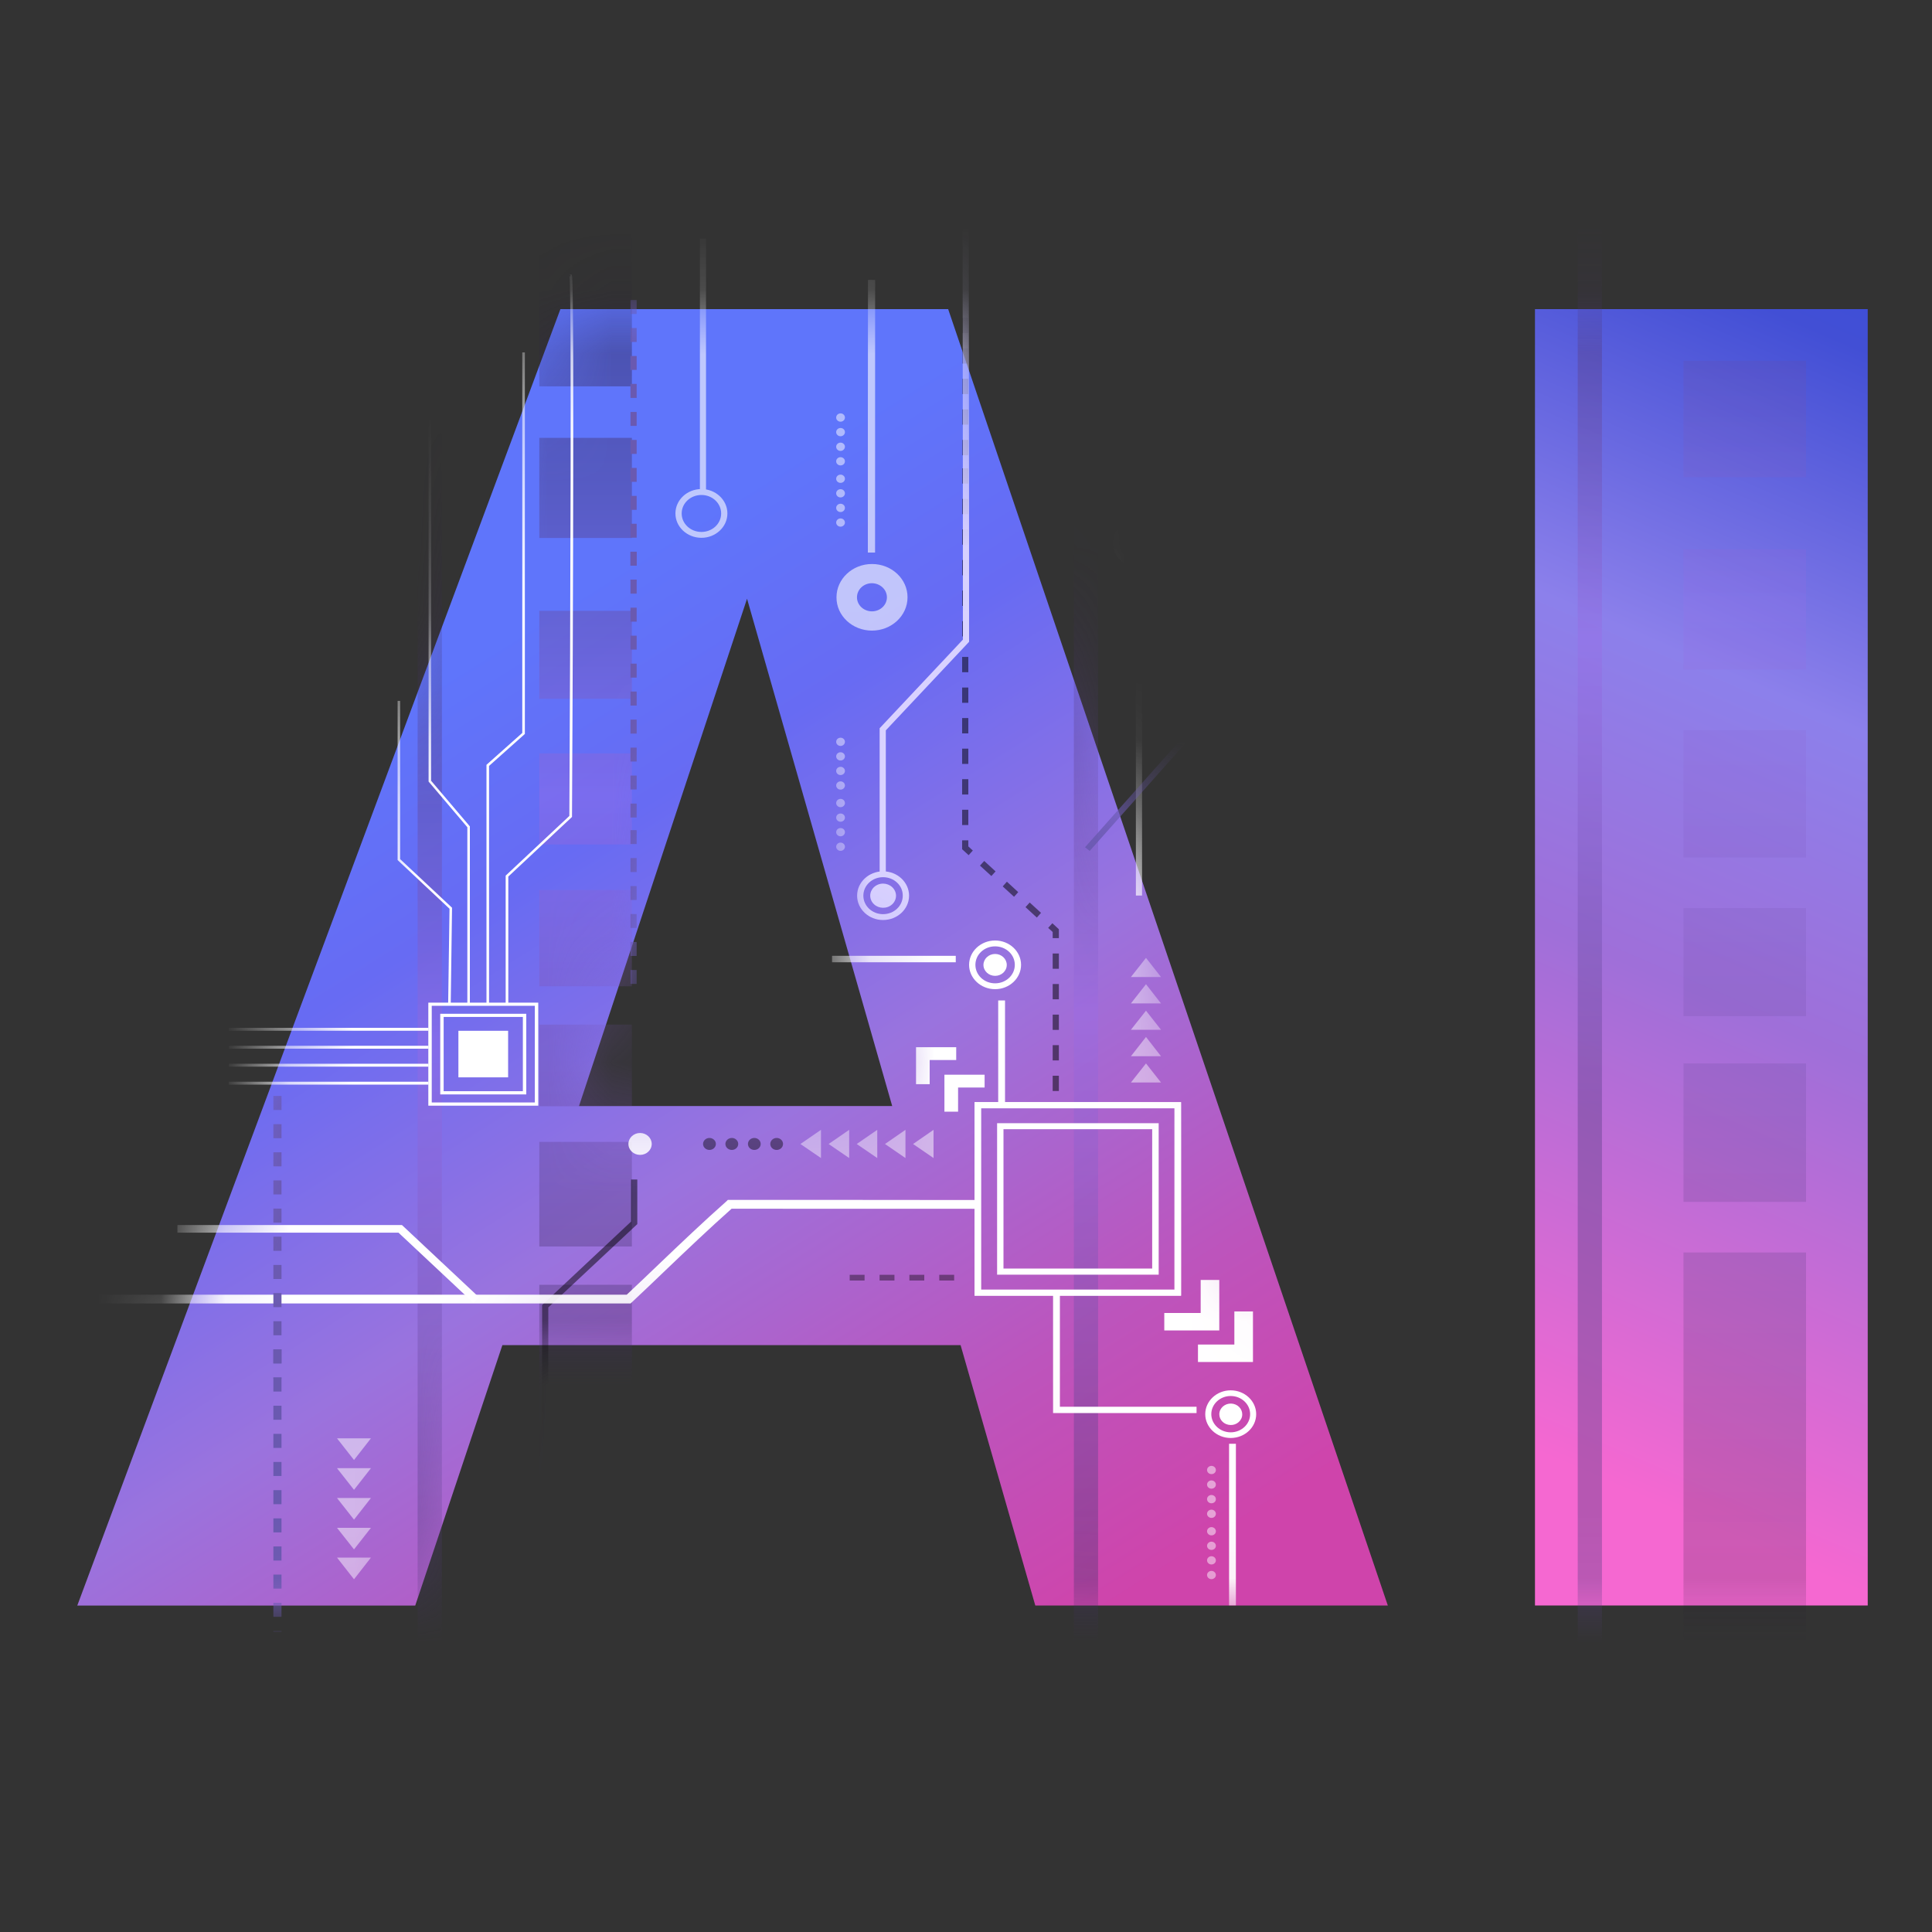 <svg width="30" height="30" viewBox="0 0 30 30" fill="none" xmlns="http://www.w3.org/2000/svg">
<rect x="0" y="0" width="30" height="30" fill="#333333" stroke="none"/>
<g clip-path="url(#clip0_2853_2805)">
<path d="M7.801 20.887L6.448 24.931H1.2L8.702 4.8H14.723L21.55 24.93H16.076L14.916 20.887H7.801ZM11.6 9.297L8.991 17.174H13.854L11.6 9.297Z" fill="url(#paint0_linear_2853_2805)"/>
<path d="M29.002 4.8H23.835V24.93H29.002V4.8Z" fill="url(#paint1_linear_2853_2805)"/>
<mask id="mask0_2853_2805" style="mask-type:luminance" maskUnits="userSpaceOnUse" x="1" y="4" width="21" height="21">
<path d="M7.801 20.887L6.448 24.931H1.2L8.702 4.8H14.723L21.55 24.93H16.076L14.916 20.887H7.801ZM11.6 9.297L8.991 17.174H13.854L11.6 9.297Z" fill="white"/>
</mask>
<g mask="url(#mask0_2853_2805)">
<path opacity="0.4" d="M17.051 5.481H16.675V31.339H17.051V5.481Z" fill="url(#paint2_linear_2853_2805)"/>
</g>
<mask id="mask1_2853_2805" style="mask-type:luminance" maskUnits="userSpaceOnUse" x="1" y="4" width="21" height="21">
<path d="M7.801 20.887L6.448 24.931H1.2L8.702 4.8H14.723L21.55 24.93H16.076L14.916 20.887H7.801ZM11.6 9.297L8.991 17.174H13.854L11.6 9.297Z" fill="white"/>
</mask>
<g mask="url(#mask1_2853_2805)">
<path opacity="0.4" d="M6.862 5.935H6.485V31.793H6.862V5.935Z" fill="url(#paint3_linear_2853_2805)"/>
</g>
<mask id="mask2_2853_2805" style="mask-type:luminance" maskUnits="userSpaceOnUse" x="1" y="4" width="21" height="21">
<path d="M7.801 20.887L6.448 24.931H1.2L8.702 4.8H14.723L21.55 24.93H16.076L14.916 20.887H7.801ZM11.6 9.297L8.991 17.174H13.854L11.6 9.297Z" fill="white"/>
</mask>
<g mask="url(#mask2_2853_2805)">
<path opacity="0.4" d="M9.812 6.799H8.374V8.354H9.812V6.799Z" fill="url(#paint4_linear_2853_2805)"/>
<path opacity="0.4" d="M9.812 9.485H8.374V10.851H9.812V9.485Z" fill="url(#paint5_linear_2853_2805)"/>
<path opacity="0.4" d="M9.812 15.91H8.374V17.178H9.812V15.91Z" fill="url(#paint6_linear_2853_2805)"/>
<path opacity="0.4" d="M9.812 17.731H8.374V19.355H9.812V17.731Z" fill="url(#paint7_linear_2853_2805)"/>
<path opacity="0.4" d="M9.812 19.95H8.374V26.466H9.812V19.95Z" fill="url(#paint8_linear_2853_2805)"/>
<path opacity="0.4" d="M9.812 13.82H8.374V15.315H9.812V13.82Z" fill="url(#paint9_linear_2853_2805)"/>
<path opacity="0.4" d="M9.812 11.699H8.374V13.113H9.812V11.699Z" fill="url(#paint10_linear_2853_2805)"/>
<path opacity="0.4" d="M9.812 3.057H8.374V5.999H9.812V3.057Z" fill="url(#paint11_linear_2853_2805)"/>
</g>
<mask id="mask3_2853_2805" style="mask-type:luminance" maskUnits="userSpaceOnUse" x="1" y="4" width="21" height="21">
<path d="M7.801 20.887L6.448 24.931H1.2L8.702 4.8H14.723L21.55 24.93H16.076L14.916 20.887H7.801ZM11.6 9.297L8.991 17.174H13.854L11.6 9.297Z" fill="white"/>
</mask>
<g mask="url(#mask3_2853_2805)">
<path opacity="0.5" d="M8.514 25.39H8.418V20.264L9.799 18.969V18.315H9.896V19.008L8.514 20.301V25.39Z" fill="black"/>
</g>
<mask id="mask4_2853_2805" style="mask-type:luminance" maskUnits="userSpaceOnUse" x="1" y="4" width="21" height="21">
<path d="M7.801 20.887L6.448 24.931H1.2L8.702 4.8H14.723L21.55 24.93H16.076L14.916 20.887H7.801ZM11.6 9.297L8.991 17.174H13.854L11.6 9.297Z" fill="white"/>
</mask>
<g mask="url(#mask4_2853_2805)">
<g opacity="0.5">
<path d="M16.442 16.229H16.346V16.466H16.442V16.229Z" fill="black"/>
<path d="M16.442 16.704H16.346V16.941H16.442V16.704Z" fill="black"/>
<path d="M16.442 14.806H16.346V15.043H16.442V14.806Z" fill="black"/>
<path d="M16.442 15.28H16.346V15.517H16.442V15.28Z" fill="black"/>
<path d="M16.442 15.755H16.346V15.992H16.442V15.755Z" fill="black"/>
<path d="M16.442 14.567H16.346V14.472L16.276 14.408L16.341 14.336L16.442 14.429V14.567Z" fill="black"/>
<path d="M16.1 14.248L15.924 14.086L15.989 14.014L16.165 14.175L16.1 14.248ZM15.746 13.925L15.57 13.764L15.635 13.691L15.811 13.853L15.746 13.925ZM15.394 13.603L15.217 13.441L15.283 13.369L15.459 13.531L15.394 13.603Z" fill="black"/>
<path d="M15.041 13.279L14.94 13.187V13.049H15.036V13.143L15.106 13.207L15.041 13.279Z" fill="black"/>
<path d="M15.036 12.099H14.94V12.337H15.036V12.099Z" fill="black"/>
<path d="M15.036 12.574H14.94V12.811H15.036V12.574Z" fill="black"/>
<path d="M15.036 11.625H14.94V11.862H15.036V11.625Z" fill="black"/>
<path d="M15.036 10.201H14.94V10.438H15.036V10.201Z" fill="black"/>
<path d="M15.036 11.15H14.94V11.388H15.036V11.15Z" fill="black"/>
<path d="M15.036 10.676H14.94V10.913H15.036V10.676Z" fill="black"/>
<path d="M15.036 9.17H14.94V9.408H15.036V9.17Z" fill="black"/>
<path d="M15.036 9.645H14.94V9.882H15.036V9.645Z" fill="black"/>
<path d="M15.036 8.696H14.94V8.933H15.036V8.696Z" fill="black"/>
<path d="M15.036 7.272H14.94V7.509H15.036V7.272Z" fill="black"/>
<path d="M15.036 8.221H14.94V8.458H15.036V8.221Z" fill="black"/>
<path d="M15.036 7.747H14.94V7.984H15.036V7.747Z" fill="black"/>
<path d="M15.036 6.357H14.94V6.594H15.036V6.357Z" fill="black"/>
<path d="M15.036 6.831H14.94V7.069H15.036V6.831Z" fill="black"/>
<path d="M15.036 5.882H14.94V6.119H15.036V5.882Z" fill="black"/>
<path d="M15.036 5.409H14.94V5.646H15.036V5.409Z" fill="black"/>
<path d="M15.036 4.935H14.94V5.172H15.036V4.935Z" fill="black"/>
</g>
</g>
<mask id="mask5_2853_2805" style="mask-type:luminance" maskUnits="userSpaceOnUse" x="1" y="4" width="21" height="21">
<path d="M7.801 20.887L6.448 24.931H1.2L8.702 4.8H14.723L21.55 24.93H16.076L14.916 20.887H7.801ZM11.6 9.297L8.991 17.174H13.854L11.6 9.297Z" fill="white"/>
</mask>
<g mask="url(#mask5_2853_2805)">
<path d="M11.783 25.6H11.687C11.694 24.518 11.694 23.415 11.687 22.323H11.783C11.79 23.415 11.79 24.518 11.783 25.6Z" fill="white"/>
</g>
<mask id="mask6_2853_2805" style="mask-type:luminance" maskUnits="userSpaceOnUse" x="1" y="4" width="21" height="21">
<path d="M7.801 20.887L6.448 24.931H1.2L8.702 4.8H14.723L21.55 24.93H16.076L14.916 20.887H7.801ZM11.6 9.297L8.991 17.174H13.854L11.6 9.297Z" fill="white"/>
</mask>
<g mask="url(#mask6_2853_2805)">
<path d="M15.152 18.634V18.77C13.965 18.769 12.524 18.769 11.36 18.769C11.01 19.08 10.666 19.408 10.332 19.727C10.163 19.889 9.987 20.058 9.812 20.221L9.792 20.24H9.761C6.373 20.24 3.189 20.24 -0.192 20.24V20.104C3.179 20.104 6.354 20.104 9.732 20.104C9.9 19.947 10.067 19.787 10.23 19.631C10.57 19.306 10.922 18.971 11.282 18.652L11.302 18.632H11.331C12.499 18.632 13.955 18.632 15.152 18.634Z" fill="white"/>
</g>
<mask id="mask7_2853_2805" style="mask-type:luminance" maskUnits="userSpaceOnUse" x="1" y="4" width="21" height="21">
<path d="M7.801 20.887L6.448 24.931H1.2L8.702 4.8H14.723L21.55 24.93H16.076L14.916 20.887H7.801ZM11.6 9.297L8.991 17.174H13.854L11.6 9.297Z" fill="white"/>
</mask>
<g mask="url(#mask7_2853_2805)">
<path d="M17.734 9.988H17.638V13.906H17.734V9.988Z" fill="white"/>
</g>
<mask id="mask8_2853_2805" style="mask-type:luminance" maskUnits="userSpaceOnUse" x="1" y="4" width="21" height="21">
<path d="M7.801 20.887L6.448 24.931H1.2L8.702 4.8H14.723L21.55 24.93H16.076L14.916 20.887H7.801ZM11.6 9.297L8.991 17.174H13.854L11.6 9.297Z" fill="white"/>
</mask>
<g mask="url(#mask8_2853_2805)">
<g opacity="0.6">
<path d="M13.476 8.58C13.476 7.784 13.476 5.148 13.478 4.346H13.589C13.588 5.15 13.588 7.784 13.588 8.58H13.476Z" fill="white"/>
<path d="M13.54 9.792C13.235 9.792 12.987 9.56 12.989 9.275C12.989 8.989 13.237 8.757 13.541 8.758C13.846 8.758 14.094 8.991 14.092 9.276C14.092 9.56 13.844 9.792 13.54 9.792ZM13.54 9.056C13.411 9.056 13.307 9.154 13.307 9.275C13.307 9.395 13.411 9.493 13.54 9.493C13.668 9.493 13.772 9.395 13.772 9.275C13.772 9.154 13.668 9.058 13.54 9.056Z" fill="white"/>
</g>
</g>
<mask id="mask9_2853_2805" style="mask-type:luminance" maskUnits="userSpaceOnUse" x="1" y="4" width="21" height="21">
<path d="M7.801 20.887L6.448 24.931H1.2L8.702 4.8H14.723L21.55 24.93H16.076L14.916 20.887H7.801ZM11.6 9.297L8.991 17.174H13.854L11.6 9.297Z" fill="white"/>
</mask>
<g mask="url(#mask9_2853_2805)">
<g opacity="0.6">
<path d="M10.892 7.594C11.114 7.594 11.295 7.764 11.295 7.973C11.295 8.181 11.114 8.351 10.892 8.351C10.669 8.351 10.488 8.181 10.488 7.973C10.488 7.764 10.669 7.594 10.892 7.594ZM10.892 8.26C11.061 8.26 11.198 8.132 11.198 7.973C11.198 7.814 11.061 7.686 10.892 7.686C10.722 7.686 10.585 7.814 10.585 7.973C10.585 8.132 10.722 8.26 10.892 8.26Z" fill="white"/>
<path d="M10.963 3.705H10.868V7.623H10.963V3.705Z" fill="white"/>
</g>
</g>
<mask id="mask10_2853_2805" style="mask-type:luminance" maskUnits="userSpaceOnUse" x="1" y="4" width="21" height="21">
<path d="M7.801 20.887L6.448 24.931H1.2L8.702 4.8H14.723L21.55 24.93H16.076L14.916 20.887H7.801ZM11.6 9.297L8.991 17.174H13.854L11.6 9.297Z" fill="white"/>
</mask>
<g mask="url(#mask10_2853_2805)">
<path d="M17.686 8.811C17.463 8.811 17.282 8.641 17.282 8.433C17.282 8.224 17.463 8.054 17.686 8.054C17.908 8.054 18.09 8.224 18.09 8.433C18.09 8.641 17.908 8.811 17.686 8.811ZM17.686 8.146C17.517 8.146 17.38 8.274 17.38 8.433C17.38 8.592 17.517 8.72 17.686 8.72C17.855 8.72 17.992 8.592 17.992 8.433C17.992 8.274 17.855 8.146 17.686 8.146Z" fill="white"/>
</g>
<mask id="mask11_2853_2805" style="mask-type:luminance" maskUnits="userSpaceOnUse" x="1" y="4" width="21" height="21">
<path d="M7.801 20.887L6.448 24.931H1.2L8.702 4.8H14.723L21.55 24.93H16.076L14.916 20.887H7.801ZM11.6 9.297L8.991 17.174H13.854L11.6 9.297Z" fill="white"/>
</mask>
<g mask="url(#mask11_2853_2805)">
<path d="M17.734 8.083H17.638V8.067H17.734V8.083ZM17.734 7.851H17.638V7.635H17.734V7.851ZM17.734 7.417H17.638V7.2H17.734V7.417ZM17.734 6.982H17.638V6.766H17.734V6.982ZM17.734 6.548H17.638V6.33H17.734V6.548ZM17.734 6.113H17.638V5.897H17.734V6.113ZM17.734 5.679H17.638V5.462H17.734V5.679ZM17.734 5.244H17.638V5.028H17.734V5.244ZM17.734 4.81H17.638V4.593H17.734V4.81ZM17.734 4.375H17.638V4.159H17.734V4.375ZM17.734 3.941H17.638V3.724H17.734V3.941Z" fill="#6A59B0"/>
</g>
<mask id="mask12_2853_2805" style="mask-type:luminance" maskUnits="userSpaceOnUse" x="1" y="4" width="21" height="21">
<path d="M7.801 20.887L6.448 24.931H1.2L8.702 4.8H14.723L21.55 24.93H16.076L14.916 20.887H7.801ZM11.6 9.297L8.991 17.174H13.854L11.6 9.297Z" fill="white"/>
</mask>
<g mask="url(#mask12_2853_2805)">
<path d="M9.886 9.018H9.79V9.002H9.886V9.018ZM9.886 8.784H9.79V8.568H9.886V8.784ZM9.886 8.349H9.79V8.133H9.886V8.349ZM9.886 7.917H9.79V7.7H9.886V7.917ZM9.886 7.482H9.79V7.266H9.886V7.482ZM9.886 7.048H9.79V6.831H9.886V7.048ZM9.886 6.613H9.79V6.397H9.886V6.613ZM9.886 6.179H9.79V5.961H9.886V6.179ZM9.886 5.744H9.79V5.528H9.886V5.744ZM9.886 5.31H9.79V5.093H9.886V5.31ZM9.886 4.875H9.79V4.659H9.886V4.875Z" fill="#6A59B0"/>
<path d="M9.886 12.927H9.79V12.91H9.886V12.927ZM9.886 12.694H9.79V12.478H9.886V12.694ZM9.886 12.259H9.79V12.043H9.886V12.259ZM9.886 11.825H9.79V11.609H9.886V11.825ZM9.886 11.391H9.79V11.174H9.886V11.391ZM9.886 10.956H9.79V10.738H9.886V10.956ZM9.886 10.522H9.79V10.305H9.886V10.522ZM9.886 10.087H9.79V9.871H9.886V10.087ZM9.886 9.653H9.79V9.436H9.886V9.653ZM9.886 9.218H9.79V9.002H9.886V9.218ZM9.886 8.784H9.79V8.567H9.886V8.784Z" fill="#6A59B0"/>
<path d="M9.886 13.759H9.79V13.975H9.886V13.759Z" fill="#6A59B0"/>
<path d="M9.886 13.324H9.79V13.541H9.886V13.324Z" fill="#6A59B0"/>
<path d="M9.886 12.89H9.79V13.106H9.886V12.89Z" fill="#6A59B0"/>
<path d="M9.886 14.627H9.79V14.844H9.886V14.627Z" fill="#6A59B0"/>
<path d="M9.886 14.193H9.79V14.409H9.886V14.193Z" fill="#6A59B0"/>
<path d="M9.886 15.062H9.79V15.278H9.886V15.062Z" fill="#6A59B0"/>
</g>
<mask id="mask13_2853_2805" style="mask-type:luminance" maskUnits="userSpaceOnUse" x="1" y="4" width="21" height="21">
<path d="M7.801 20.887L6.448 24.931H1.2L8.702 4.8H14.723L21.55 24.93H16.076L14.916 20.887H7.801ZM11.6 9.297L8.991 17.174H13.854L11.6 9.297Z" fill="white"/>
</mask>
<g mask="url(#mask13_2853_2805)">
<path d="M4.371 21.406H4.245V21.39H4.371V21.406ZM4.371 21.172H4.245V20.954H4.371V21.172ZM4.371 20.734H4.245V20.516H4.371V20.734ZM4.371 20.297H4.245V20.079H4.371V20.297ZM4.371 19.86H4.245V19.642H4.371V19.86ZM4.371 19.423H4.245V19.203H4.371V19.423ZM4.371 18.985H4.245V18.767H4.371V18.985ZM4.371 18.547H4.245V18.329H4.371V18.547ZM4.371 18.111H4.245V17.893H4.371V18.111ZM4.371 17.674H4.245V17.456H4.371V17.674ZM4.371 17.236H4.245V17.018H4.371V17.236Z" fill="#6A59B0"/>
<path d="M4.371 25.34H4.245V25.324H4.371V25.34ZM4.371 25.106H4.245V24.888H4.371V25.106ZM4.371 24.668H4.245V24.45H4.371V24.668ZM4.371 24.232H4.245V24.013H4.371V24.232ZM4.371 23.795H4.245V23.577H4.371V23.795ZM4.371 23.357H4.245V23.139H4.371V23.357ZM4.371 22.919H4.245V22.701H4.371V22.919ZM4.371 22.483H4.245V22.265H4.371V22.483ZM4.371 22.046H4.245V21.828H4.371V22.046ZM4.371 21.608H4.245V21.39H4.371V21.608ZM4.371 21.17H4.245V20.952H4.371V21.17Z" fill="#6A59B0"/>
</g>
<mask id="mask14_2853_2805" style="mask-type:luminance" maskUnits="userSpaceOnUse" x="1" y="4" width="21" height="21">
<path d="M7.801 20.887L6.448 24.931H1.2L8.702 4.8H14.723L21.55 24.93H16.076L14.916 20.887H7.801ZM11.6 9.297L8.991 17.174H13.854L11.6 9.297Z" fill="white"/>
</mask>
<g mask="url(#mask14_2853_2805)">
<path d="M13.659 13.566C13.659 12.52 13.659 11.325 13.659 11.325V11.308L14.952 9.932C14.952 9.6 14.952 5.927 14.947 3.415H15.043C15.048 6.001 15.048 9.897 15.048 9.948V9.966L13.755 11.341C13.755 11.543 13.755 12.574 13.755 13.565L13.659 13.566Z" fill="#D9D2FF"/>
<path d="M13.712 14.286C13.49 14.286 13.309 14.116 13.309 13.908C13.309 13.7 13.49 13.53 13.712 13.53C13.935 13.53 14.116 13.7 14.116 13.908C14.116 14.116 13.935 14.286 13.712 14.286ZM13.712 13.621C13.543 13.621 13.406 13.749 13.406 13.908C13.406 14.067 13.543 14.195 13.712 14.195C13.882 14.195 14.018 14.067 14.018 13.908C14.02 13.749 13.882 13.621 13.712 13.621Z" fill="#D9D2FF"/>
<path d="M13.79 14.082C13.892 14.042 13.94 13.932 13.898 13.837C13.855 13.741 13.738 13.695 13.636 13.735C13.534 13.775 13.486 13.884 13.528 13.98C13.57 14.076 13.687 14.121 13.79 14.082Z" fill="#D9D2FF"/>
</g>
<mask id="mask15_2853_2805" style="mask-type:luminance" maskUnits="userSpaceOnUse" x="1" y="4" width="21" height="21">
<path d="M7.801 20.887L6.448 24.931H1.2L8.702 4.8H14.723L21.55 24.93H16.076L14.916 20.887H7.801ZM11.6 9.297L8.991 17.174H13.854L11.6 9.297Z" fill="white"/>
</mask>
<g mask="url(#mask15_2853_2805)">
<path d="M17.689 9.804C17.785 9.804 17.862 9.731 17.862 9.642C17.862 9.552 17.785 9.48 17.689 9.48C17.594 9.48 17.516 9.552 17.516 9.642C17.516 9.731 17.594 9.804 17.689 9.804Z" fill="white"/>
</g>
<mask id="mask16_2853_2805" style="mask-type:luminance" maskUnits="userSpaceOnUse" x="1" y="4" width="21" height="21">
<path d="M7.801 20.887L6.448 24.931H1.2L8.702 4.8H14.723L21.55 24.93H16.076L14.916 20.887H7.801ZM11.6 9.297L8.991 17.174H13.854L11.6 9.297Z" fill="white"/>
</mask>
<g mask="url(#mask16_2853_2805)">
<path d="M15.452 15.36C15.229 15.36 15.048 15.19 15.048 14.982C15.048 14.774 15.229 14.604 15.452 14.604C15.674 14.604 15.855 14.774 15.855 14.982C15.855 15.19 15.674 15.36 15.452 15.36ZM15.452 14.695C15.282 14.695 15.146 14.823 15.146 14.982C15.146 15.141 15.282 15.269 15.452 15.269C15.621 15.269 15.758 15.141 15.758 14.982C15.758 14.823 15.621 14.695 15.452 14.695Z" fill="white"/>
</g>
<mask id="mask17_2853_2805" style="mask-type:luminance" maskUnits="userSpaceOnUse" x="1" y="4" width="21" height="21">
<path d="M7.801 20.887L6.448 24.931H1.2L8.702 4.8H14.723L21.55 24.93H16.076L14.916 20.887H7.801ZM11.6 9.297L8.991 17.174H13.854L11.6 9.297Z" fill="white"/>
</mask>
<g mask="url(#mask17_2853_2805)">
<path d="M15.452 15.153C15.552 15.153 15.633 15.077 15.633 14.983C15.633 14.89 15.552 14.813 15.452 14.813C15.352 14.813 15.271 14.89 15.271 14.983C15.271 15.077 15.352 15.153 15.452 15.153Z" fill="white"/>
</g>
<mask id="mask18_2853_2805" style="mask-type:luminance" maskUnits="userSpaceOnUse" x="1" y="4" width="21" height="21">
<path d="M7.801 20.887L6.448 24.931H1.2L8.702 4.8H14.723L21.55 24.93H16.076L14.916 20.887H7.801ZM11.6 9.297L8.991 17.174H13.854L11.6 9.297Z" fill="white"/>
</mask>
<g mask="url(#mask18_2853_2805)">
<path d="M18.339 20.119H15.133V17.114H18.339V20.119ZM15.233 20.026H18.238V17.209H15.233V20.026Z" fill="white"/>
</g>
<mask id="mask19_2853_2805" style="mask-type:luminance" maskUnits="userSpaceOnUse" x="1" y="4" width="21" height="21">
<path d="M7.801 20.887L6.448 24.931H1.2L8.702 4.8H14.723L21.55 24.93H16.076L14.916 20.887H7.801ZM11.6 9.297L8.991 17.174H13.854L11.6 9.297Z" fill="white"/>
</mask>
<g mask="url(#mask19_2853_2805)">
<path d="M18.339 20.119H15.133V17.114H18.339V20.119ZM15.233 20.026H18.238V17.209H15.233V20.026Z" fill="white"/>
</g>
<mask id="mask20_2853_2805" style="mask-type:luminance" maskUnits="userSpaceOnUse" x="1" y="4" width="21" height="21">
<path d="M7.801 20.887L6.448 24.931H1.2L8.702 4.8H14.723L21.55 24.93H16.076L14.916 20.887H7.801ZM11.6 9.297L8.991 17.174H13.854L11.6 9.297Z" fill="white"/>
</mask>
<g mask="url(#mask20_2853_2805)">
<path d="M17.992 19.793H15.483V17.441H17.992V19.793ZM15.582 19.698H17.891V17.534H15.582V19.698Z" fill="white"/>
</g>
<mask id="mask21_2853_2805" style="mask-type:luminance" maskUnits="userSpaceOnUse" x="1" y="4" width="21" height="21">
<path d="M7.801 20.887L6.448 24.931H1.2L8.702 4.8H14.723L21.55 24.93H16.076L14.916 20.887H7.801ZM11.6 9.297L8.991 17.174H13.854L11.6 9.297Z" fill="white"/>
</mask>
<g mask="url(#mask21_2853_2805)">
<g opacity="0.4">
<path d="M14.352 19.795H14.121V19.884H14.352V19.795Z" fill="black"/>
<path d="M13.889 19.795H13.658V19.884H13.889V19.795Z" fill="black"/>
<path d="M13.425 19.795H13.194V19.884H13.425V19.795Z" fill="black"/>
<path d="M14.816 19.795H14.585V19.884H14.816V19.795Z" fill="black"/>
</g>
</g>
<mask id="mask22_2853_2805" style="mask-type:luminance" maskUnits="userSpaceOnUse" x="1" y="4" width="21" height="21">
<path d="M7.801 20.887L6.448 24.931H1.2L8.702 4.8H14.723L21.55 24.93H16.076L14.916 20.887H7.801ZM11.6 9.297L8.991 17.174H13.854L11.6 9.297Z" fill="white"/>
</mask>
<g mask="url(#mask22_2853_2805)">
<path d="M14.877 17.262H14.665V16.688H15.289V16.887H14.877V17.262Z" fill="white"/>
</g>
<mask id="mask23_2853_2805" style="mask-type:luminance" maskUnits="userSpaceOnUse" x="1" y="4" width="21" height="21">
<path d="M7.801 20.887L6.448 24.931H1.2L8.702 4.8H14.723L21.55 24.93H16.076L14.916 20.887H7.801ZM11.6 9.297L8.991 17.174H13.854L11.6 9.297Z" fill="white"/>
</mask>
<g mask="url(#mask23_2853_2805)">
<path d="M14.436 16.835H14.224V16.261H14.848V16.46H14.436V16.835Z" fill="white"/>
</g>
<mask id="mask24_2853_2805" style="mask-type:luminance" maskUnits="userSpaceOnUse" x="1" y="4" width="21" height="21">
<path d="M7.801 20.887L6.448 24.931H1.2L8.702 4.8H14.723L21.55 24.93H16.076L14.916 20.887H7.801ZM11.6 9.297L8.991 17.174H13.854L11.6 9.297Z" fill="white"/>
</mask>
<g mask="url(#mask24_2853_2805)">
<path d="M18.933 20.659H18.079V20.388H18.644V19.875H18.933V20.659Z" fill="white"/>
</g>
<mask id="mask25_2853_2805" style="mask-type:luminance" maskUnits="userSpaceOnUse" x="1" y="4" width="21" height="21">
<path d="M7.801 20.887L6.448 24.931H1.2L8.702 4.8H14.723L21.55 24.93H16.076L14.916 20.887H7.801ZM11.6 9.297L8.991 17.174H13.854L11.6 9.297Z" fill="white"/>
</mask>
<g mask="url(#mask25_2853_2805)">
<path d="M19.456 21.149H18.602V20.878H19.167V20.364H19.456V21.149Z" fill="white"/>
</g>
<mask id="mask26_2853_2805" style="mask-type:luminance" maskUnits="userSpaceOnUse" x="6" y="9" width="26" height="24">
<path d="M18.922 25.033L21.349 28.585L17.968 32.385L6.383 14.15L10.262 9.789L31.077 17.647L27.55 21.611L23.506 19.88L18.922 25.033ZM11.918 14.911L16.661 21.809L19.794 18.287L11.918 14.911Z" fill="white"/>
</mask>
<g mask="url(#mask26_2853_2805)">
<path d="M19.309 10.387L16.848 13.156L16.921 13.213L19.382 10.444L19.309 10.387Z" fill="#6A59B0"/>
</g>
<mask id="mask27_2853_2805" style="mask-type:luminance" maskUnits="userSpaceOnUse" x="1" y="4" width="21" height="21">
<path d="M7.801 20.887L6.448 24.931H1.2L8.702 4.8H14.723L21.55 24.93H16.076L14.916 20.887H7.801ZM11.6 9.297L8.991 17.174H13.854L11.6 9.297Z" fill="white"/>
</mask>
<g mask="url(#mask27_2853_2805)">
<path d="M19.726 3.469H19.631V9.733H19.726V3.469Z" fill="#6A59B0"/>
</g>
<mask id="mask28_2853_2805" style="mask-type:luminance" maskUnits="userSpaceOnUse" x="1" y="4" width="21" height="21">
<path d="M7.801 20.887L6.448 24.931H1.2L8.702 4.8H14.723L21.55 24.93H16.076L14.916 20.887H7.801ZM11.6 9.297L8.991 17.174H13.854L11.6 9.297Z" fill="white"/>
</mask>
<g mask="url(#mask28_2853_2805)">
<path d="M19.631 10.283C19.726 10.283 19.803 10.211 19.803 10.121C19.803 10.032 19.726 9.959 19.631 9.959C19.535 9.959 19.458 10.032 19.458 10.121C19.458 10.211 19.535 10.283 19.631 10.283Z" fill="white"/>
</g>
<mask id="mask29_2853_2805" style="mask-type:luminance" maskUnits="userSpaceOnUse" x="1" y="4" width="21" height="21">
<path d="M7.801 20.887L6.448 24.931H1.2L8.702 4.8H14.723L21.55 24.93H16.076L14.916 20.887H7.801ZM11.6 9.297L8.991 17.174H13.854L11.6 9.297Z" fill="white"/>
</mask>
<g mask="url(#mask29_2853_2805)">
<g opacity="0.5">
<path d="M18.028 15.171L17.795 14.874L17.561 15.171H18.028Z" fill="white"/>
<path d="M18.028 15.581L17.795 15.283L17.561 15.581H18.028Z" fill="white"/>
<path d="M18.028 15.99L17.795 15.694L17.561 15.99H18.028Z" fill="white"/>
<path d="M18.028 16.401L17.795 16.102L17.561 16.401H18.028Z" fill="white"/>
<path d="M18.028 16.809L17.795 16.513L17.561 16.809H18.028Z" fill="white"/>
</g>
</g>
<mask id="mask30_2853_2805" style="mask-type:luminance" maskUnits="userSpaceOnUse" x="1" y="4" width="21" height="21">
<path d="M7.801 20.887L6.448 24.931H1.2L8.702 4.8H14.723L21.55 24.93H16.076L14.916 20.887H7.801ZM11.6 9.297L8.991 17.174H13.854L11.6 9.297Z" fill="white"/>
</mask>
<g mask="url(#mask30_2853_2805)">
<g opacity="0.5">
<path d="M5.233 24.186L5.497 24.523L5.76 24.186H5.233Z" fill="white"/>
<path d="M5.233 23.724L5.497 24.059L5.76 23.724H5.233Z" fill="white"/>
<path d="M5.233 23.261L5.497 23.597L5.76 23.261H5.233Z" fill="white"/>
<path d="M5.233 22.798L5.497 23.134L5.76 22.798H5.233Z" fill="white"/>
<path d="M5.233 22.334L5.497 22.671L5.76 22.334H5.233Z" fill="white"/>
</g>
</g>
<mask id="mask31_2853_2805" style="mask-type:luminance" maskUnits="userSpaceOnUse" x="1" y="4" width="21" height="21">
<path d="M7.801 20.887L6.448 24.931H1.2L8.702 4.8H14.723L21.55 24.93H16.076L14.916 20.887H7.801ZM11.6 9.297L8.991 17.174H13.854L11.6 9.297Z" fill="white"/>
</mask>
<g mask="url(#mask31_2853_2805)">
<g opacity="0.5">
<path d="M12.748 17.544L12.429 17.764L12.748 17.982V17.544Z" fill="white"/>
<path d="M13.186 17.544L12.867 17.764L13.186 17.982V17.544Z" fill="white"/>
<path d="M13.622 17.544L13.303 17.764L13.622 17.982V17.544Z" fill="white"/>
<path d="M14.06 17.544L13.742 17.764L14.06 17.982V17.544Z" fill="white"/>
<path d="M14.496 17.544L14.178 17.764L14.496 17.982V17.544Z" fill="white"/>
</g>
</g>
<mask id="mask32_2853_2805" style="mask-type:luminance" maskUnits="userSpaceOnUse" x="1" y="4" width="21" height="21">
<path d="M7.801 20.887L6.448 24.931H1.2L8.702 4.8H14.723L21.55 24.93H16.076L14.916 20.887H7.801ZM11.6 9.297L8.991 17.174H13.854L11.6 9.297Z" fill="white"/>
</mask>
<g mask="url(#mask32_2853_2805)">
<path d="M19.191 22.419H19.085V24.928H19.191V22.419Z" fill="white"/>
</g>
<mask id="mask33_2853_2805" style="mask-type:luminance" maskUnits="userSpaceOnUse" x="1" y="4" width="21" height="21">
<path d="M7.801 20.887L6.448 24.931H1.2L8.702 4.8H14.723L21.55 24.93H16.076L14.916 20.887H7.801ZM11.6 9.297L8.991 17.174H13.854L11.6 9.297Z" fill="white"/>
</mask>
<g mask="url(#mask33_2853_2805)">
<path d="M18.58 21.942H16.352V20.082H16.458V21.844H18.58V21.942Z" fill="white"/>
</g>
<mask id="mask34_2853_2805" style="mask-type:luminance" maskUnits="userSpaceOnUse" x="1" y="4" width="21" height="21">
<path d="M7.801 20.887L6.448 24.931H1.2L8.702 4.8H14.723L21.55 24.93H16.076L14.916 20.887H7.801ZM11.6 9.297L8.991 17.174H13.854L11.6 9.297Z" fill="white"/>
</mask>
<g mask="url(#mask34_2853_2805)">
<path d="M19.11 22.329C18.893 22.329 18.715 22.163 18.715 21.959C18.715 21.755 18.893 21.589 19.11 21.589C19.328 21.589 19.506 21.755 19.506 21.959C19.506 22.163 19.329 22.329 19.11 22.329ZM19.11 21.677C18.945 21.677 18.809 21.803 18.809 21.959C18.809 22.114 18.945 22.241 19.11 22.241C19.276 22.241 19.412 22.114 19.412 21.959C19.412 21.803 19.276 21.677 19.11 21.677Z" fill="white"/>
<path d="M19.285 22C19.307 21.91 19.248 21.82 19.152 21.799C19.057 21.778 18.961 21.833 18.938 21.923C18.916 22.013 18.975 22.102 19.071 22.123C19.166 22.145 19.262 22.089 19.285 22Z" fill="white"/>
</g>
<mask id="mask35_2853_2805" style="mask-type:luminance" maskUnits="userSpaceOnUse" x="1" y="4" width="21" height="21">
<path d="M7.801 20.887L6.448 24.931H1.2L8.702 4.8H14.723L21.55 24.93H16.076L14.916 20.887H7.801ZM11.6 9.297L8.991 17.174H13.854L11.6 9.297Z" fill="white"/>
</mask>
<g mask="url(#mask35_2853_2805)">
<path d="M14.841 14.842H12.92V14.942H14.841V14.842Z" fill="white"/>
</g>
<mask id="mask36_2853_2805" style="mask-type:luminance" maskUnits="userSpaceOnUse" x="1" y="4" width="21" height="21">
<path d="M7.801 20.887L6.448 24.931H1.2L8.702 4.8H14.723L21.55 24.93H16.076L14.916 20.887H7.801ZM11.6 9.297L8.991 17.174H13.854L11.6 9.297Z" fill="white"/>
</mask>
<g mask="url(#mask36_2853_2805)">
<path d="M15.606 15.535H15.5V17.173H15.606V15.535Z" fill="white"/>
</g>
<mask id="mask37_2853_2805" style="mask-type:luminance" maskUnits="userSpaceOnUse" x="1" y="4" width="21" height="21">
<path d="M7.801 20.887L6.448 24.931H1.2L8.702 4.8H14.723L21.55 24.93H16.076L14.916 20.887H7.801ZM11.6 9.297L8.991 17.174H13.854L11.6 9.297Z" fill="white"/>
</mask>
<g mask="url(#mask37_2853_2805)">
<path d="M9.939 17.933C10.039 17.933 10.12 17.857 10.12 17.763C10.12 17.67 10.039 17.593 9.939 17.593C9.839 17.593 9.758 17.67 9.758 17.763C9.758 17.857 9.839 17.933 9.939 17.933Z" fill="white"/>
</g>
<mask id="mask38_2853_2805" style="mask-type:luminance" maskUnits="userSpaceOnUse" x="1" y="4" width="21" height="21">
<path d="M7.801 20.887L6.448 24.931H1.2L8.702 4.8H14.723L21.55 24.93H16.076L14.916 20.887H7.801ZM11.6 9.297L8.991 17.174H13.854L11.6 9.297Z" fill="white"/>
</mask>
<g mask="url(#mask38_2853_2805)">
<path opacity="0.5" d="M12.159 17.763C12.159 17.815 12.115 17.856 12.06 17.856C12.005 17.856 11.961 17.815 11.961 17.763C11.961 17.712 12.005 17.67 12.06 17.67C12.115 17.67 12.159 17.712 12.159 17.763Z" fill="black"/>
<path opacity="0.5" d="M11.812 17.763C11.812 17.815 11.768 17.856 11.713 17.856C11.658 17.856 11.614 17.815 11.614 17.763C11.614 17.712 11.658 17.67 11.713 17.67C11.768 17.67 11.812 17.712 11.812 17.763Z" fill="black"/>
<path opacity="0.5" d="M11.463 17.763C11.463 17.815 11.418 17.856 11.364 17.856C11.309 17.856 11.264 17.815 11.264 17.763C11.264 17.712 11.309 17.67 11.364 17.67C11.418 17.67 11.463 17.712 11.463 17.763Z" fill="black"/>
<path opacity="0.5" d="M11.116 17.763C11.116 17.815 11.071 17.856 11.016 17.856C10.962 17.856 10.917 17.815 10.917 17.763C10.917 17.712 10.962 17.67 11.016 17.67C11.071 17.67 11.116 17.712 11.116 17.763Z" fill="black"/>
</g>
<mask id="mask39_2853_2805" style="mask-type:luminance" maskUnits="userSpaceOnUse" x="1" y="4" width="21" height="21">
<path d="M7.801 20.887L6.448 24.931H1.2L8.702 4.8H14.723L21.55 24.93H16.076L14.916 20.887H7.801ZM11.6 9.297L8.991 17.174H13.854L11.6 9.297Z" fill="white"/>
</mask>
<g mask="url(#mask39_2853_2805)">
<path opacity="0.5" d="M18.811 23.57C18.774 23.57 18.743 23.541 18.743 23.506C18.743 23.471 18.774 23.442 18.811 23.442C18.849 23.442 18.88 23.471 18.88 23.506C18.88 23.541 18.851 23.57 18.811 23.57Z" fill="white"/>
<path opacity="0.5" d="M18.811 23.343C18.774 23.343 18.743 23.314 18.743 23.279C18.743 23.243 18.774 23.214 18.811 23.214C18.849 23.214 18.88 23.243 18.88 23.279C18.881 23.314 18.851 23.343 18.811 23.343Z" fill="white"/>
<path opacity="0.5" d="M18.811 23.116C18.774 23.116 18.743 23.088 18.743 23.052C18.743 23.017 18.774 22.988 18.811 22.988C18.849 22.988 18.88 23.017 18.88 23.052C18.88 23.088 18.851 23.116 18.811 23.116Z" fill="white"/>
<path opacity="0.5" d="M18.811 22.89C18.774 22.89 18.743 22.862 18.743 22.826C18.743 22.791 18.774 22.762 18.811 22.762C18.849 22.762 18.88 22.791 18.88 22.826C18.881 22.862 18.851 22.89 18.811 22.89Z" fill="white"/>
<path opacity="0.5" d="M18.811 24.521C18.774 24.521 18.743 24.492 18.743 24.457C18.743 24.421 18.774 24.393 18.811 24.393C18.849 24.393 18.88 24.421 18.88 24.457C18.881 24.49 18.851 24.521 18.811 24.521Z" fill="white"/>
<path opacity="0.5" d="M18.811 24.293C18.774 24.293 18.743 24.264 18.743 24.229C18.743 24.194 18.774 24.165 18.811 24.165C18.849 24.165 18.88 24.194 18.88 24.229C18.88 24.264 18.851 24.293 18.811 24.293Z" fill="white"/>
<path opacity="0.5" d="M18.811 24.067C18.774 24.067 18.743 24.038 18.743 24.003C18.743 23.968 18.774 23.939 18.811 23.939C18.849 23.939 18.88 23.968 18.88 24.003C18.881 24.038 18.851 24.067 18.811 24.067Z" fill="white"/>
<path opacity="0.5" d="M18.811 23.841C18.774 23.841 18.743 23.812 18.743 23.777C18.743 23.742 18.774 23.713 18.811 23.713C18.849 23.713 18.88 23.742 18.88 23.777C18.881 23.812 18.851 23.841 18.811 23.841Z" fill="white"/>
</g>
<mask id="mask40_2853_2805" style="mask-type:luminance" maskUnits="userSpaceOnUse" x="1" y="4" width="21" height="21">
<path d="M7.801 20.887L6.448 24.931H1.2L8.702 4.8H14.723L21.55 24.93H16.076L14.916 20.887H7.801ZM11.6 9.297L8.991 17.174H13.854L11.6 9.297Z" fill="white"/>
</mask>
<g mask="url(#mask40_2853_2805)">
<path opacity="0.5" d="M13.052 7.227C13.014 7.227 12.984 7.199 12.984 7.163C12.984 7.128 13.014 7.099 13.052 7.099C13.09 7.099 13.12 7.128 13.12 7.163C13.12 7.199 13.09 7.227 13.052 7.227Z" fill="white"/>
<path opacity="0.5" d="M13.052 7.002C13.014 7.002 12.984 6.973 12.984 6.937C12.984 6.902 13.014 6.873 13.052 6.873C13.09 6.873 13.12 6.902 13.12 6.937C13.12 6.971 13.09 7.002 13.052 7.002Z" fill="white"/>
<path opacity="0.5" d="M13.052 6.774C13.014 6.774 12.984 6.745 12.984 6.71C12.984 6.674 13.014 6.646 13.052 6.646C13.09 6.646 13.12 6.674 13.12 6.71C13.12 6.745 13.09 6.774 13.052 6.774Z" fill="white"/>
<path opacity="0.5" d="M13.052 6.548C13.014 6.548 12.984 6.519 12.984 6.484C12.984 6.448 13.014 6.419 13.052 6.419C13.09 6.419 13.12 6.448 13.12 6.484C13.12 6.519 13.09 6.548 13.052 6.548Z" fill="white"/>
<path opacity="0.5" d="M13.052 8.178C13.014 8.178 12.984 8.149 12.984 8.114C12.984 8.079 13.014 8.05 13.052 8.05C13.09 8.05 13.12 8.079 13.12 8.114C13.12 8.149 13.09 8.178 13.052 8.178Z" fill="white"/>
<path opacity="0.5" d="M13.052 7.951C13.014 7.951 12.984 7.922 12.984 7.886C12.984 7.851 13.014 7.822 13.052 7.822C13.09 7.822 13.12 7.851 13.12 7.886C13.12 7.922 13.09 7.951 13.052 7.951Z" fill="white"/>
<path opacity="0.5" d="M13.052 7.724C13.014 7.724 12.984 7.696 12.984 7.66C12.984 7.625 13.014 7.596 13.052 7.596C13.09 7.596 13.12 7.625 13.12 7.66C13.12 7.696 13.09 7.724 13.052 7.724Z" fill="white"/>
<path opacity="0.5" d="M13.052 7.498C13.09 7.498 13.12 7.47 13.12 7.434C13.12 7.399 13.09 7.37 13.052 7.37C13.014 7.37 12.984 7.399 12.984 7.434C12.984 7.47 13.014 7.498 13.052 7.498Z" fill="white"/>
</g>
<mask id="mask41_2853_2805" style="mask-type:luminance" maskUnits="userSpaceOnUse" x="1" y="4" width="21" height="21">
<path d="M7.801 20.887L6.448 24.931H1.2L8.702 4.8H14.723L21.55 24.93H16.076L14.916 20.887H7.801ZM11.6 9.297L8.991 17.174H13.854L11.6 9.297Z" fill="white"/>
</mask>
<g mask="url(#mask41_2853_2805)">
<path opacity="0.5" d="M13.052 12.261C13.014 12.261 12.984 12.232 12.984 12.197C12.984 12.162 13.014 12.133 13.052 12.133C13.09 12.133 13.12 12.162 13.12 12.197C13.12 12.232 13.09 12.261 13.052 12.261Z" fill="white"/>
<path opacity="0.5" d="M13.052 12.035C13.014 12.035 12.984 12.006 12.984 11.971C12.984 11.936 13.014 11.907 13.052 11.907C13.09 11.907 13.12 11.936 13.12 11.971C13.12 12.006 13.09 12.035 13.052 12.035Z" fill="white"/>
<path opacity="0.5" d="M13.052 11.809C13.09 11.809 13.12 11.78 13.12 11.745C13.12 11.71 13.09 11.681 13.052 11.681C13.014 11.681 12.984 11.71 12.984 11.745C12.984 11.78 13.014 11.809 13.052 11.809Z" fill="white"/>
<path opacity="0.5" d="M13.052 11.583C13.014 11.583 12.984 11.554 12.984 11.519C12.984 11.484 13.014 11.455 13.052 11.455C13.09 11.455 13.12 11.484 13.12 11.519C13.12 11.554 13.09 11.583 13.052 11.583Z" fill="white"/>
<path opacity="0.5" d="M13.052 13.212C13.09 13.212 13.12 13.183 13.12 13.148C13.12 13.113 13.09 13.084 13.052 13.084C13.014 13.084 12.984 13.113 12.984 13.148C12.984 13.183 13.014 13.212 13.052 13.212Z" fill="white"/>
<path opacity="0.5" d="M13.052 12.986C13.014 12.986 12.984 12.957 12.984 12.922C12.984 12.886 13.014 12.858 13.052 12.858C13.09 12.858 13.12 12.886 13.12 12.922C13.12 12.957 13.09 12.986 13.052 12.986Z" fill="white"/>
<path opacity="0.5" d="M13.052 12.76C13.014 12.76 12.984 12.731 12.984 12.696C12.984 12.66 13.014 12.632 13.052 12.632C13.09 12.632 13.12 12.66 13.12 12.696C13.12 12.731 13.09 12.76 13.052 12.76Z" fill="white"/>
<path opacity="0.5" d="M13.052 12.534C13.014 12.534 12.984 12.505 12.984 12.47C12.984 12.434 13.014 12.405 13.052 12.405C13.09 12.405 13.12 12.434 13.12 12.47C13.12 12.505 13.09 12.534 13.052 12.534Z" fill="white"/>
</g>
<mask id="mask42_2853_2805" style="mask-type:luminance" maskUnits="userSpaceOnUse" x="1" y="4" width="21" height="21">
<path d="M7.801 20.887L6.448 24.931H1.2L8.702 4.8H14.723L21.55 24.93H16.076L14.916 20.887H7.801ZM11.6 9.297L8.991 17.174H13.854L11.6 9.297Z" fill="white"/>
</mask>
<g mask="url(#mask42_2853_2805)">
<path d="M7.348 20.228L6.188 19.141H2.755V19.022H6.241L7.438 20.144L7.348 20.228Z" fill="white"/>
</g>
<mask id="mask43_2853_2805" style="mask-type:luminance" maskUnits="userSpaceOnUse" x="1" y="4" width="21" height="21">
<path d="M7.801 20.887L6.448 24.931H1.2L8.702 4.8H14.723L21.55 24.93H16.076L14.916 20.887H7.801ZM11.6 9.297L8.991 17.174H13.854L11.6 9.297Z" fill="white"/>
</mask>
<g mask="url(#mask43_2853_2805)">
<path d="M8.358 17.169H6.651V15.569H8.358V17.169ZM6.704 17.119H8.305V15.618H6.704V17.119Z" fill="white"/>
<path d="M8.172 16.994H6.836V15.742H8.172V16.994ZM6.889 16.944H8.119V15.791H6.889V16.944Z" fill="white"/>
<path d="M7.89 16.006H7.118V16.729H7.89V16.006Z" fill="white"/>
</g>
<mask id="mask44_2853_2805" style="mask-type:luminance" maskUnits="userSpaceOnUse" x="1" y="4" width="21" height="21">
<path d="M7.801 20.887L6.448 24.931H1.2L8.702 4.8H14.723L21.55 24.93H16.076L14.916 20.887H7.801ZM11.6 9.297L8.991 17.174H13.854L11.6 9.297Z" fill="white"/>
</mask>
<g mask="url(#mask44_2853_2805)">
<path d="M6.653 15.96H3.552V16.005H6.653V15.96Z" fill="white"/>
</g>
<mask id="mask45_2853_2805" style="mask-type:luminance" maskUnits="userSpaceOnUse" x="1" y="4" width="21" height="21">
<path d="M7.801 20.887L6.448 24.931H1.2L8.702 4.8H14.723L21.55 24.93H16.076L14.916 20.887H7.801ZM11.6 9.297L8.991 17.174H13.854L11.6 9.297Z" fill="white"/>
</mask>
<g mask="url(#mask45_2853_2805)">
<path d="M6.653 16.239H3.552V16.284H6.653V16.239Z" fill="white"/>
</g>
<mask id="mask46_2853_2805" style="mask-type:luminance" maskUnits="userSpaceOnUse" x="1" y="4" width="21" height="21">
<path d="M7.801 20.887L6.448 24.931H1.2L8.702 4.8H14.723L21.55 24.93H16.076L14.916 20.887H7.801ZM11.6 9.297L8.991 17.174H13.854L11.6 9.297Z" fill="white"/>
</mask>
<g mask="url(#mask46_2853_2805)">
<path d="M6.653 16.518H3.552V16.563H6.653V16.518Z" fill="white"/>
</g>
<mask id="mask47_2853_2805" style="mask-type:luminance" maskUnits="userSpaceOnUse" x="1" y="4" width="21" height="21">
<path d="M7.801 20.887L6.448 24.931H1.2L8.702 4.8H14.723L21.55 24.93H16.076L14.916 20.887H7.801ZM11.6 9.297L8.991 17.174H13.854L11.6 9.297Z" fill="white"/>
</mask>
<g mask="url(#mask47_2853_2805)">
<path d="M6.653 16.797H3.552V16.842H6.653V16.797Z" fill="white"/>
</g>
<mask id="mask48_2853_2805" style="mask-type:luminance" maskUnits="userSpaceOnUse" x="1" y="4" width="21" height="21">
<path d="M7.801 20.887L6.448 24.931H1.2L8.702 4.8H14.723L21.55 24.93H16.076L14.916 20.887H7.801ZM11.6 9.297L8.991 17.174H13.854L11.6 9.297Z" fill="white"/>
</mask>
<g mask="url(#mask48_2853_2805)">
<path d="M7.891 15.585H7.852V13.597L7.857 13.592L8.841 12.67C8.856 9.818 8.877 4.407 8.842 4.286C8.842 4.287 8.846 4.294 8.854 4.297L8.86 4.279L8.846 4.266L8.868 4.261C8.885 4.268 8.889 4.269 8.894 4.645C8.897 4.864 8.899 5.185 8.901 5.599C8.902 6.296 8.902 7.267 8.899 8.484C8.894 10.557 8.882 12.656 8.882 12.677V12.685L8.877 12.69L7.893 13.611V15.585H7.891Z" fill="white"/>
</g>
<mask id="mask49_2853_2805" style="mask-type:luminance" maskUnits="userSpaceOnUse" x="1" y="4" width="21" height="21">
<path d="M7.801 20.887L6.448 24.931H1.2L8.702 4.8H14.723L21.55 24.93H16.076L14.916 20.887H7.801ZM11.6 9.297L8.991 17.174H13.854L11.6 9.297Z" fill="white"/>
</mask>
<g mask="url(#mask49_2853_2805)">
<path d="M7.594 15.585H7.554V11.876L8.11 11.381V5.472H8.15V11.397L7.594 11.893V15.585Z" fill="white"/>
</g>
<mask id="mask50_2853_2805" style="mask-type:luminance" maskUnits="userSpaceOnUse" x="1" y="4" width="21" height="21">
<path d="M7.801 20.887L6.448 24.931H1.2L8.702 4.8H14.723L21.55 24.93H16.076L14.916 20.887H7.801ZM11.6 9.297L8.991 17.174H13.854L11.6 9.297Z" fill="white"/>
</mask>
<g mask="url(#mask50_2853_2805)">
<path d="M7.296 15.585H7.257V12.845L6.655 12.136V5.789H6.694V12.123L7.296 12.832V15.585Z" fill="white"/>
</g>
<mask id="mask51_2853_2805" style="mask-type:luminance" maskUnits="userSpaceOnUse" x="1" y="4" width="21" height="21">
<path d="M7.801 20.887L6.448 24.931H1.2L8.702 4.8H14.723L21.55 24.93H16.076L14.916 20.887H7.801ZM11.6 9.297L8.991 17.174H13.854L11.6 9.297Z" fill="white"/>
</mask>
<g mask="url(#mask51_2853_2805)">
<path d="M6.999 15.585H6.959L6.98 14.111L6.174 13.355V10.883H6.213V13.34L7.019 14.095V14.103L6.999 15.585Z" fill="white"/>
</g>
<mask id="mask52_2853_2805" style="mask-type:luminance" maskUnits="userSpaceOnUse" x="23" y="4" width="7" height="21">
<path d="M29.002 4.8H23.835V24.93H29.002V4.8Z" fill="white"/>
</mask>
<g mask="url(#mask52_2853_2805)">
<g opacity="0.5">
<path opacity="0.4" d="M28.044 5.602H26.141V7.41H28.044V5.602Z" fill="url(#paint12_linear_2853_2805)"/>
<path opacity="0.4" d="M28.044 14.102H26.141V15.779H28.044V14.102Z" fill="url(#paint13_linear_2853_2805)"/>
<path opacity="0.4" d="M28.044 16.513H26.141V18.663H28.044V16.513Z" fill="url(#paint14_linear_2853_2805)"/>
<path opacity="0.4" d="M28.044 19.448H26.141V28.069H28.044V19.448Z" fill="url(#paint15_linear_2853_2805)"/>
<path opacity="0.4" d="M28.044 11.336H26.141V13.315H28.044V11.336Z" fill="url(#paint16_linear_2853_2805)"/>
<path opacity="0.4" d="M28.044 8.531H26.141V10.4H28.044V8.531Z" fill="url(#paint17_linear_2853_2805)"/>
</g>
</g>
<mask id="mask53_2853_2805" style="mask-type:luminance" maskUnits="userSpaceOnUse" x="23" y="4" width="7" height="21">
<path d="M29.002 4.8H23.835V24.93H29.002V4.8Z" fill="white"/>
</mask>
<g mask="url(#mask53_2853_2805)">
<path opacity="0.4" d="M24.875 -0.359H24.499V25.499H24.875V-0.359Z" fill="url(#paint18_linear_2853_2805)"/>
</g>
</g>
<defs>
<linearGradient id="paint0_linear_2853_2805" x1="5.625" y1="11.25" x2="15.078" y2="26.32" gradientUnits="userSpaceOnUse">
<stop stop-color="#5F75FB"/>
<stop offset="0.19" stop-color="#676BF3"/>
<stop offset="0.484" stop-color="#9A73DE"/>
<stop offset="0.786" stop-color="#BD54BC"/>
<stop offset="1" stop-color="#CF44AB"/>
</linearGradient>
<linearGradient id="paint1_linear_2853_2805" x1="34.687" y1="3.281" x2="25.961" y2="23.452" gradientUnits="userSpaceOnUse">
<stop stop-color="#324BE1"/>
<stop offset="0.194" stop-color="#424FD5"/>
<stop offset="0.442" stop-color="#8C80EB"/>
<stop offset="0.657" stop-color="#9F6FD9"/>
<stop offset="1" stop-color="#F568D1"/>
</linearGradient>
<linearGradient id="paint2_linear_2853_2805" x1="16.863" y1="31.532" x2="16.863" y2="2.35" gradientUnits="userSpaceOnUse">
<stop/>
<stop offset="0.046" stop-color="#0E0A16"/>
<stop offset="0.292" stop-color="#583E85"/>
<stop offset="0.462" stop-color="#875FCB"/>
<stop offset="0.541" stop-color="#996CE6"/>
<stop offset="0.625" stop-color="#7351AD"/>
<stop offset="0.723" stop-color="#4A3470"/>
<stop offset="0.813" stop-color="#2A1E40"/>
<stop offset="0.893" stop-color="#130E1D"/>
<stop offset="0.958" stop-color="#050408"/>
<stop offset="1"/>
</linearGradient>
<linearGradient id="paint3_linear_2853_2805" x1="6.674" y1="31.985" x2="6.674" y2="2.803" gradientUnits="userSpaceOnUse">
<stop/>
<stop offset="0.046" stop-color="#0E0A16"/>
<stop offset="0.292" stop-color="#583E85"/>
<stop offset="0.462" stop-color="#875FCB"/>
<stop offset="0.541" stop-color="#996CE6"/>
<stop offset="0.625" stop-color="#7351AD"/>
<stop offset="0.723" stop-color="#4A3470"/>
<stop offset="0.813" stop-color="#2A1E40"/>
<stop offset="0.893" stop-color="#130E1D"/>
<stop offset="0.958" stop-color="#050408"/>
<stop offset="1"/>
</linearGradient>
<linearGradient id="paint4_linear_2853_2805" x1="9.094" y1="26.64" x2="9.094" y2="0.222" gradientUnits="userSpaceOnUse">
<stop/>
<stop offset="0.046" stop-color="#0E0A16"/>
<stop offset="0.292" stop-color="#583E85"/>
<stop offset="0.462" stop-color="#875FCB"/>
<stop offset="0.541" stop-color="#996CE6"/>
<stop offset="0.625" stop-color="#7351AD"/>
<stop offset="0.723" stop-color="#4A3470"/>
<stop offset="0.813" stop-color="#2A1E40"/>
<stop offset="0.893" stop-color="#130E1D"/>
<stop offset="0.958" stop-color="#050408"/>
<stop offset="1"/>
</linearGradient>
<linearGradient id="paint5_linear_2853_2805" x1="9.094" y1="26.64" x2="9.094" y2="0.223" gradientUnits="userSpaceOnUse">
<stop/>
<stop offset="0.046" stop-color="#0E0A16"/>
<stop offset="0.292" stop-color="#583E85"/>
<stop offset="0.462" stop-color="#875FCB"/>
<stop offset="0.541" stop-color="#996CE6"/>
<stop offset="0.625" stop-color="#7351AD"/>
<stop offset="0.723" stop-color="#4A3470"/>
<stop offset="0.813" stop-color="#2A1E40"/>
<stop offset="0.893" stop-color="#130E1D"/>
<stop offset="0.958" stop-color="#050408"/>
<stop offset="1"/>
</linearGradient>
<linearGradient id="paint6_linear_2853_2805" x1="9.094" y1="26.64" x2="9.094" y2="0.222" gradientUnits="userSpaceOnUse">
<stop/>
<stop offset="0.046" stop-color="#0E0A16"/>
<stop offset="0.292" stop-color="#583E85"/>
<stop offset="0.462" stop-color="#875FCB"/>
<stop offset="0.541" stop-color="#996CE6"/>
<stop offset="0.625" stop-color="#7351AD"/>
<stop offset="0.723" stop-color="#4A3470"/>
<stop offset="0.813" stop-color="#2A1E40"/>
<stop offset="0.893" stop-color="#130E1D"/>
<stop offset="0.958" stop-color="#050408"/>
<stop offset="1"/>
</linearGradient>
<linearGradient id="paint7_linear_2853_2805" x1="9.094" y1="26.64" x2="9.094" y2="0.223" gradientUnits="userSpaceOnUse">
<stop/>
<stop offset="0.046" stop-color="#0E0A16"/>
<stop offset="0.292" stop-color="#583E85"/>
<stop offset="0.462" stop-color="#875FCB"/>
<stop offset="0.541" stop-color="#996CE6"/>
<stop offset="0.625" stop-color="#7351AD"/>
<stop offset="0.723" stop-color="#4A3470"/>
<stop offset="0.813" stop-color="#2A1E40"/>
<stop offset="0.893" stop-color="#130E1D"/>
<stop offset="0.958" stop-color="#050408"/>
<stop offset="1"/>
</linearGradient>
<linearGradient id="paint8_linear_2853_2805" x1="9.094" y1="26.64" x2="9.094" y2="0.222" gradientUnits="userSpaceOnUse">
<stop/>
<stop offset="0.046" stop-color="#0E0A16"/>
<stop offset="0.292" stop-color="#583E85"/>
<stop offset="0.462" stop-color="#875FCB"/>
<stop offset="0.541" stop-color="#996CE6"/>
<stop offset="0.625" stop-color="#7351AD"/>
<stop offset="0.723" stop-color="#4A3470"/>
<stop offset="0.813" stop-color="#2A1E40"/>
<stop offset="0.893" stop-color="#130E1D"/>
<stop offset="0.958" stop-color="#050408"/>
<stop offset="1"/>
</linearGradient>
<linearGradient id="paint9_linear_2853_2805" x1="9.094" y1="26.64" x2="9.094" y2="0.222" gradientUnits="userSpaceOnUse">
<stop/>
<stop offset="0.046" stop-color="#0E0A16"/>
<stop offset="0.292" stop-color="#583E85"/>
<stop offset="0.462" stop-color="#875FCB"/>
<stop offset="0.541" stop-color="#996CE6"/>
<stop offset="0.625" stop-color="#7351AD"/>
<stop offset="0.723" stop-color="#4A3470"/>
<stop offset="0.813" stop-color="#2A1E40"/>
<stop offset="0.893" stop-color="#130E1D"/>
<stop offset="0.958" stop-color="#050408"/>
<stop offset="1"/>
</linearGradient>
<linearGradient id="paint10_linear_2853_2805" x1="9.094" y1="26.64" x2="9.094" y2="0.223" gradientUnits="userSpaceOnUse">
<stop/>
<stop offset="0.046" stop-color="#0E0A16"/>
<stop offset="0.292" stop-color="#583E85"/>
<stop offset="0.462" stop-color="#875FCB"/>
<stop offset="0.541" stop-color="#996CE6"/>
<stop offset="0.625" stop-color="#7351AD"/>
<stop offset="0.723" stop-color="#4A3470"/>
<stop offset="0.813" stop-color="#2A1E40"/>
<stop offset="0.893" stop-color="#130E1D"/>
<stop offset="0.958" stop-color="#050408"/>
<stop offset="1"/>
</linearGradient>
<linearGradient id="paint11_linear_2853_2805" x1="9.094" y1="26.64" x2="9.094" y2="0.222" gradientUnits="userSpaceOnUse">
<stop/>
<stop offset="0.046" stop-color="#0E0A16"/>
<stop offset="0.292" stop-color="#583E85"/>
<stop offset="0.462" stop-color="#875FCB"/>
<stop offset="0.541" stop-color="#996CE6"/>
<stop offset="0.625" stop-color="#7351AD"/>
<stop offset="0.723" stop-color="#4A3470"/>
<stop offset="0.813" stop-color="#2A1E40"/>
<stop offset="0.893" stop-color="#130E1D"/>
<stop offset="0.958" stop-color="#050408"/>
<stop offset="1"/>
</linearGradient>
<linearGradient id="paint12_linear_2853_2805" x1="27.092" y1="28.299" x2="27.092" y2="-6.652" gradientUnits="userSpaceOnUse">
<stop/>
<stop offset="0.046" stop-color="#0E0A16"/>
<stop offset="0.292" stop-color="#583E85"/>
<stop offset="0.462" stop-color="#875FCB"/>
<stop offset="0.541" stop-color="#996CE6"/>
<stop offset="0.625" stop-color="#7351AD"/>
<stop offset="0.723" stop-color="#4A3470"/>
<stop offset="0.813" stop-color="#2A1E40"/>
<stop offset="0.893" stop-color="#130E1D"/>
<stop offset="0.958" stop-color="#050408"/>
<stop offset="1"/>
</linearGradient>
<linearGradient id="paint13_linear_2853_2805" x1="27.092" y1="28.299" x2="27.092" y2="-6.653" gradientUnits="userSpaceOnUse">
<stop/>
<stop offset="0.046" stop-color="#0E0A16"/>
<stop offset="0.292" stop-color="#583E85"/>
<stop offset="0.462" stop-color="#875FCB"/>
<stop offset="0.541" stop-color="#996CE6"/>
<stop offset="0.625" stop-color="#7351AD"/>
<stop offset="0.723" stop-color="#4A3470"/>
<stop offset="0.813" stop-color="#2A1E40"/>
<stop offset="0.893" stop-color="#130E1D"/>
<stop offset="0.958" stop-color="#050408"/>
<stop offset="1"/>
</linearGradient>
<linearGradient id="paint14_linear_2853_2805" x1="27.092" y1="28.299" x2="27.092" y2="-6.653" gradientUnits="userSpaceOnUse">
<stop/>
<stop offset="0.046" stop-color="#0E0A16"/>
<stop offset="0.292" stop-color="#583E85"/>
<stop offset="0.462" stop-color="#875FCB"/>
<stop offset="0.541" stop-color="#996CE6"/>
<stop offset="0.625" stop-color="#7351AD"/>
<stop offset="0.723" stop-color="#4A3470"/>
<stop offset="0.813" stop-color="#2A1E40"/>
<stop offset="0.893" stop-color="#130E1D"/>
<stop offset="0.958" stop-color="#050408"/>
<stop offset="1"/>
</linearGradient>
<linearGradient id="paint15_linear_2853_2805" x1="27.092" y1="28.299" x2="27.092" y2="-6.652" gradientUnits="userSpaceOnUse">
<stop/>
<stop offset="0.046" stop-color="#0E0A16"/>
<stop offset="0.292" stop-color="#583E85"/>
<stop offset="0.462" stop-color="#875FCB"/>
<stop offset="0.541" stop-color="#996CE6"/>
<stop offset="0.625" stop-color="#7351AD"/>
<stop offset="0.723" stop-color="#4A3470"/>
<stop offset="0.813" stop-color="#2A1E40"/>
<stop offset="0.893" stop-color="#130E1D"/>
<stop offset="0.958" stop-color="#050408"/>
<stop offset="1"/>
</linearGradient>
<linearGradient id="paint16_linear_2853_2805" x1="27.092" y1="28.299" x2="27.092" y2="-6.652" gradientUnits="userSpaceOnUse">
<stop/>
<stop offset="0.046" stop-color="#0E0A16"/>
<stop offset="0.292" stop-color="#583E85"/>
<stop offset="0.462" stop-color="#875FCB"/>
<stop offset="0.541" stop-color="#996CE6"/>
<stop offset="0.625" stop-color="#7351AD"/>
<stop offset="0.723" stop-color="#4A3470"/>
<stop offset="0.813" stop-color="#2A1E40"/>
<stop offset="0.893" stop-color="#130E1D"/>
<stop offset="0.958" stop-color="#050408"/>
<stop offset="1"/>
</linearGradient>
<linearGradient id="paint17_linear_2853_2805" x1="27.092" y1="28.299" x2="27.092" y2="-6.652" gradientUnits="userSpaceOnUse">
<stop/>
<stop offset="0.046" stop-color="#0E0A16"/>
<stop offset="0.292" stop-color="#583E85"/>
<stop offset="0.462" stop-color="#875FCB"/>
<stop offset="0.541" stop-color="#996CE6"/>
<stop offset="0.625" stop-color="#7351AD"/>
<stop offset="0.723" stop-color="#4A3470"/>
<stop offset="0.813" stop-color="#2A1E40"/>
<stop offset="0.893" stop-color="#130E1D"/>
<stop offset="0.958" stop-color="#050408"/>
<stop offset="1"/>
</linearGradient>
<linearGradient id="paint18_linear_2853_2805" x1="24.687" y1="25.692" x2="24.687" y2="-3.489" gradientUnits="userSpaceOnUse">
<stop offset="0.292" stop-color="#583E85"/>
<stop offset="0.462" stop-color="#875FCB"/>
<stop offset="0.541" stop-color="#996CE6"/>
<stop offset="0.625" stop-color="#7351AD"/>
<stop offset="0.723" stop-color="#4A3470"/>
</linearGradient>
<clipPath id="clip0_2853_2805">
<rect width="30" height="30" fill="white"/>
</clipPath>
</defs>
</svg>
